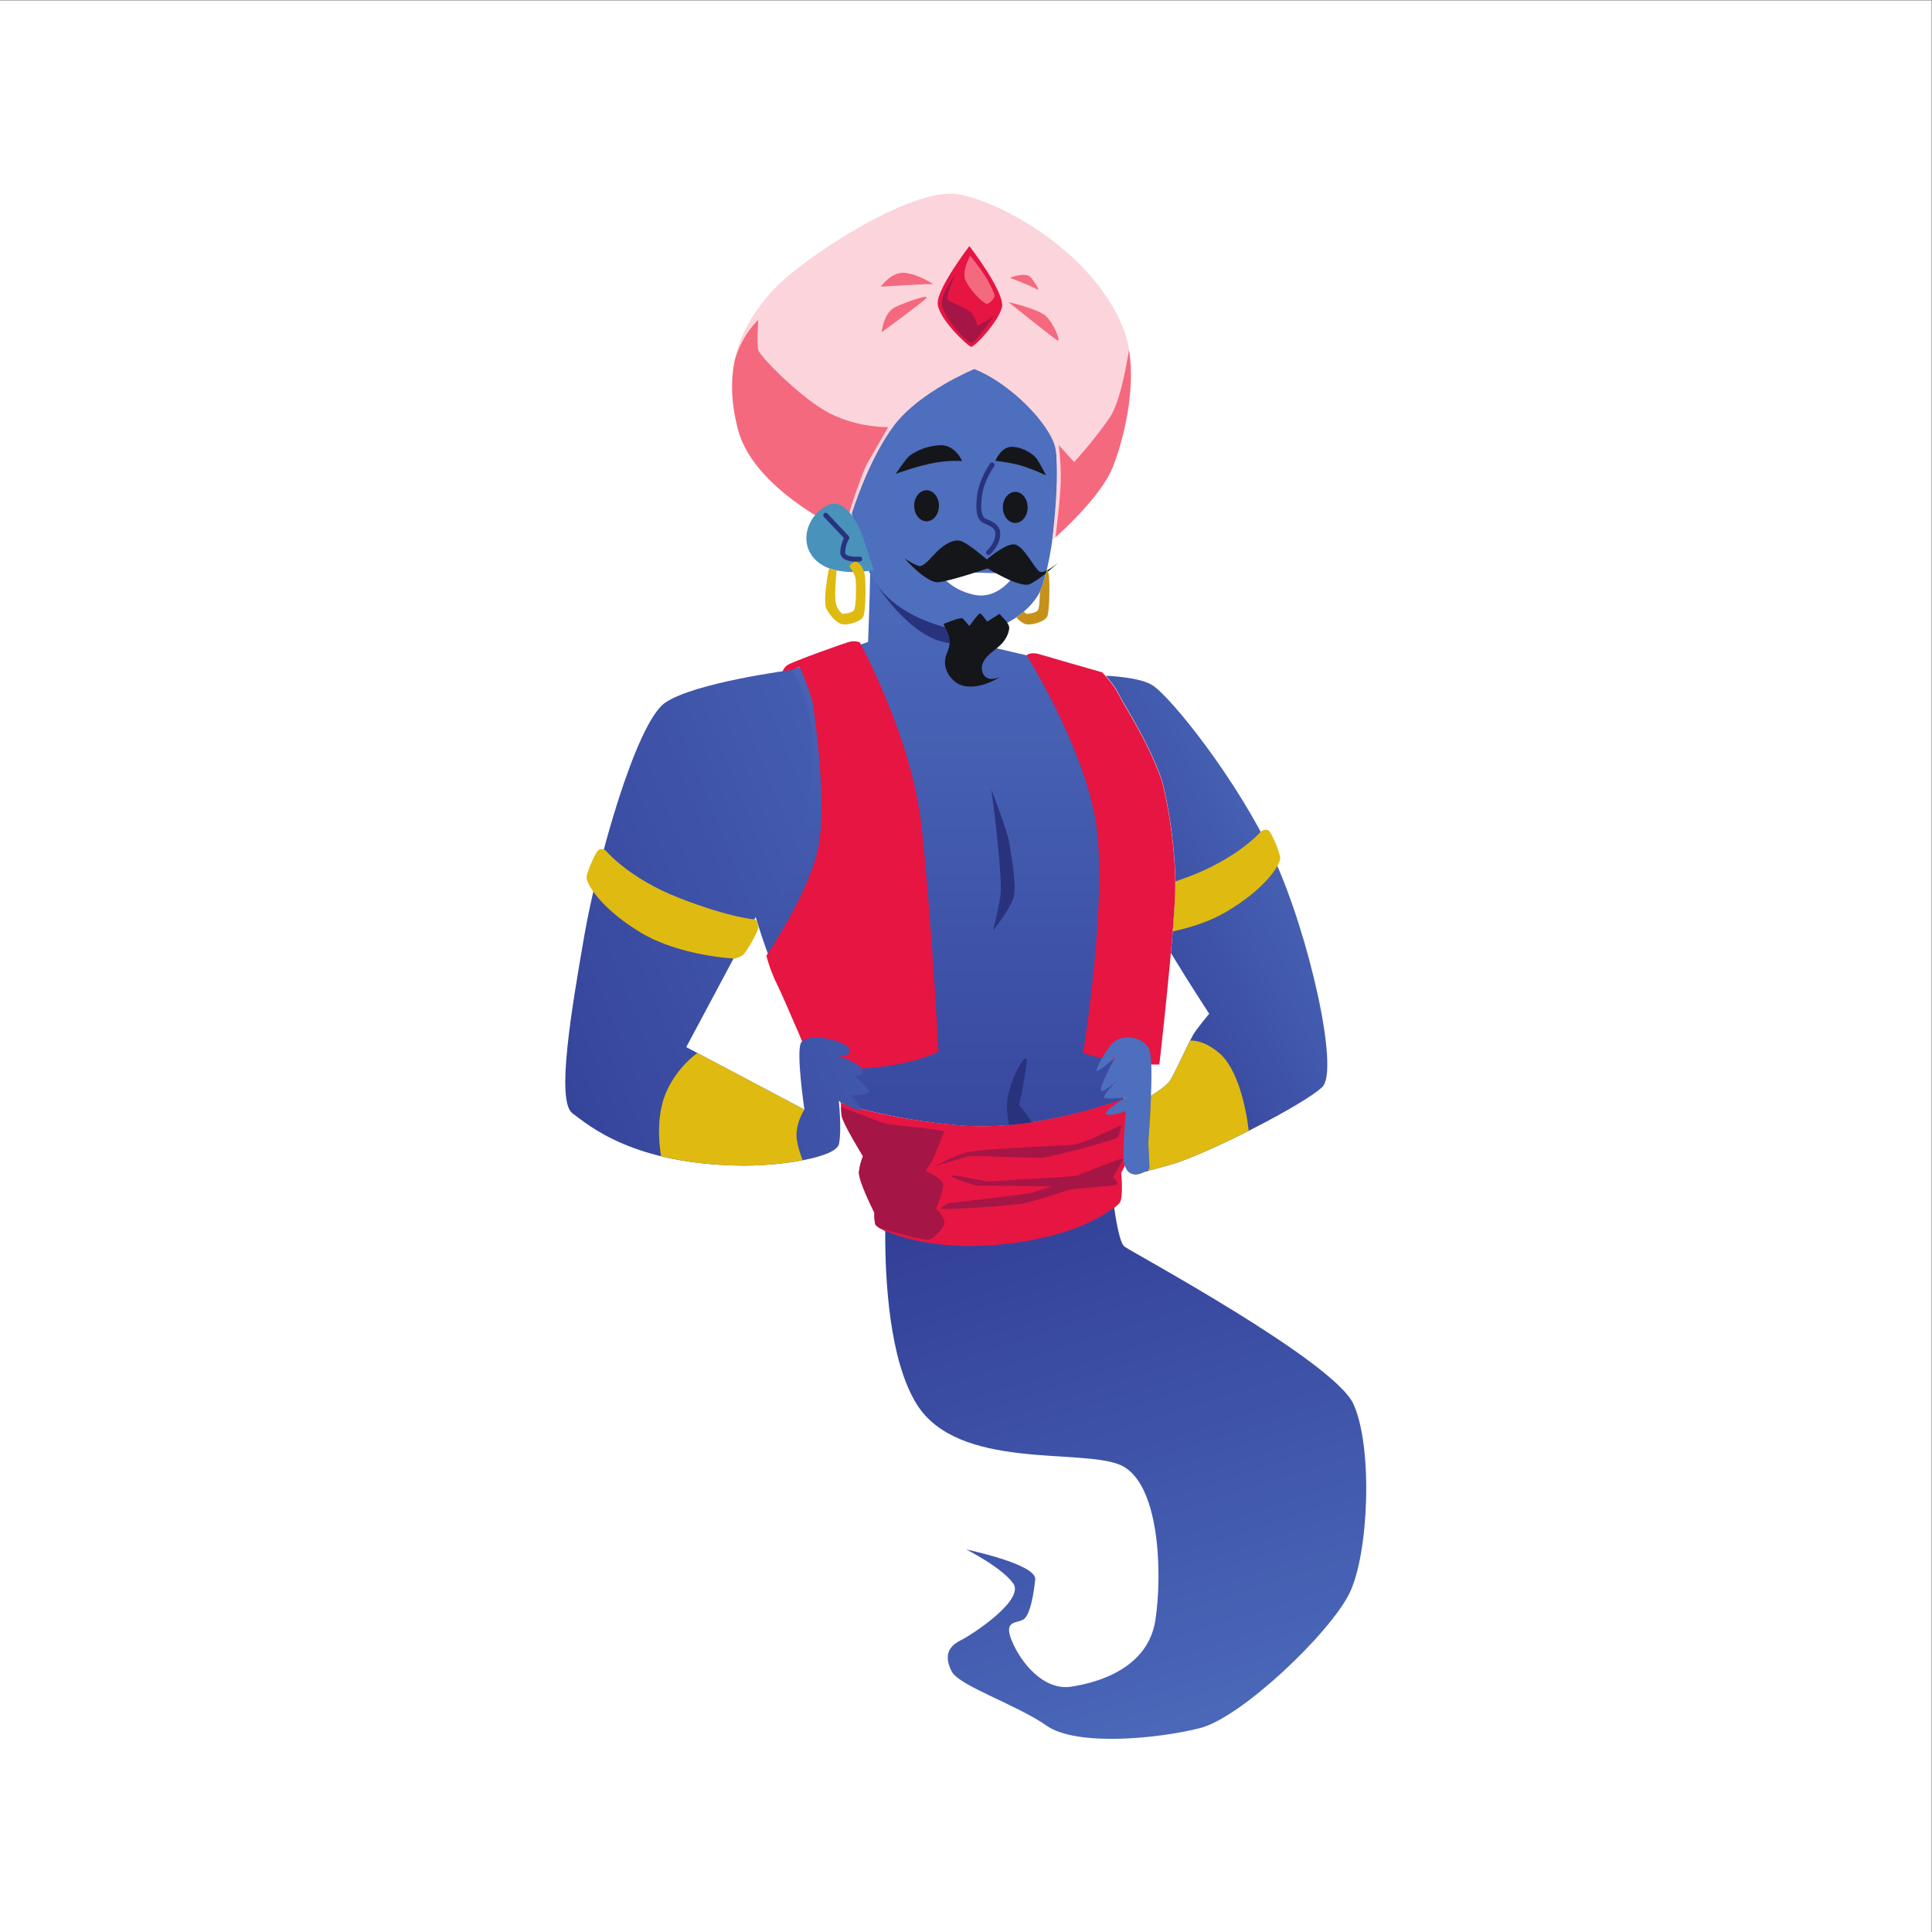 <?xml version="1.0" encoding="UTF-8" standalone="no"?>
<!-- Created with Inkscape (http://www.inkscape.org/) -->

<svg
   version="1.1"
   id="svg2"
   xml:space="preserve"
   width="666.667"
   height="666.667"
   viewBox="0 0 666.667 666.667"
   sodipodi:docname="iStock-1325946253.eps"
   xmlns:inkscape="http://www.inkscape.org/namespaces/inkscape"
   xmlns:sodipodi="http://sodipodi.sourceforge.net/DTD/sodipodi-0.dtd"
   xmlns="http://www.w3.org/2000/svg"
   xmlns:svg="http://www.w3.org/2000/svg"><rect x="0" y="0" width="666.667" height="666.667" fill="#808080" stroke="none"/><defs
     id="defs6"><clipPath
       clipPathUnits="userSpaceOnUse"
       id="clipPath20"><path
         d="m 3297.23,2780.56 c -91.43,198.62 -267.98,419.31 -315.27,447.69 -25.72,15.42 -77.46,21.5 -119.39,23.86 9.69,-11.01 24.75,-29.71 34.77,-49.76 15.77,-31.53 69.36,-110.34 107.2,-211.23 11.92,-31.79 40.98,-179.7 37.83,-296.35 -1.01,-37.43 -5.6,-96.95 -11.35,-160.51 49.64,-81.75 99.12,-157.24 99.12,-157.24 0,0 -31.53,-37.84 -40.99,-53.6 -9.45,-15.76 -42.56,-88.27 -58.32,-116.65 -12.37,-22.26 -74.96,-57.57 -93.93,-63.61 -4.47,-17.24 -13.6,-44.79 -18.84,-60.21 -0.44,-3.82 -0.86,-7.69 -1.24,-11.77 7.3,-1.24 27.97,-6.18 23.61,-22.71 -2.39,-9.09 -10.44,-26.88 -18.51,-43.57 6.61,-25.27 15.9,-44.04 15.9,-44.04 0,0 0,0 91.43,25.23 91.43,25.22 349.95,157.63 394.09,201.76 44.13,44.15 -34.68,394.1 -126.11,592.71 z"
         id="path18" /></clipPath><linearGradient
       x1="0"
       y1="0"
       x2="1"
       y2="0"
       gradientUnits="userSpaceOnUse"
       gradientTransform="matrix(-939.501,-498.125,-498.125,939.501,3547.97,2928.12)"
       spreadMethod="pad"
       id="linearGradient26"><stop
         style="stop-opacity:1;stop-color:#4e6ebe"
         offset="0"
         id="stop22" /><stop
         style="stop-opacity:1;stop-color:#2f3992"
         offset="1"
         id="stop24" /></linearGradient><clipPath
       clipPathUnits="userSpaceOnUse"
       id="clipPath36"><path
         d="m 2087.12,3281.49 c 119.74,44.24 160.02,58.07 160.02,58.07 0,0 4.63,115.21 5.47,184.52 3.97,-8.36 8,-16.18 12.14,-22.77 54.21,-86.43 148.66,-116.32 224.23,-133.49 16.49,-3.75 33.59,-4.15 50.63,-2.13 l 1.75,-33.86 c 0,0 226.75,-51.54 251.91,-62.18 25.18,-10.63 46.16,-17.04 46.16,-17.04 0,0 148.26,-200.39 168.81,-295.07 20.56,-94.69 34.81,-191.43 6.62,-367.85 -20.88,-130.71 -77.86,-336.12 -105.99,-433.85 -9.55,-3.59 -229.82,-85.4 -425.05,-68 -181.32,16.15 -289.38,52.67 -307.69,59.23 -70.76,117.32 -210.62,372.07 -251.28,613.96 -55.15,328.15 -61.13,395.44 -61.13,395.44 0,0 71.8,69.01 223.4,125.02 z"
         id="path34" /></clipPath><linearGradient
       x1="0"
       y1="0"
       x2="1"
       y2="0"
       gradientUnits="userSpaceOnUse"
       gradientTransform="matrix(-18.915,-2307.76,2307.76,-18.915,2453.37,3716.04)"
       spreadMethod="pad"
       id="linearGradient42"><stop
         style="stop-opacity:1;stop-color:#4e6ebe"
         offset="0"
         id="stop38" /><stop
         style="stop-opacity:1;stop-color:#2f3992"
         offset="1"
         id="stop40" /></linearGradient><clipPath
       clipPathUnits="userSpaceOnUse"
       id="clipPath114"><path
         d="m 2598.9,1780.49 c 166.92,17.88 253.06,69.58 285.33,95.26 6.52,-46.57 15.66,-93.48 26.78,-101.57 23.12,-16.8 542.26,-296.34 592.7,-407.74 50.45,-111.4 39.93,-386.729 -10.51,-489.721 C 3442.76,773.73 3213.66,555.152 3106.47,527.832 2999.29,500.5 2787,479.492 2709.24,534.129 c -77.78,54.652 -226.99,102.992 -245.91,140.82 -18.92,37.84 -10.51,63.063 23.12,79.871 33.63,16.809 166.04,105.09 136.62,147.129 -29.44,42.031 -121.91,88.27 -121.91,88.27 0,0 182.85,-37.828 178.65,-77.77 -4.2,-39.929 -12.61,-86.168 -27.32,-100.879 -14.72,-14.711 -56.75,0 -33.63,-56.75 23.12,-56.75 81.97,-130.308 153.43,-119.8 71.46,10.511 199.67,48.339 218.59,172.351 18.91,124 10.51,357.299 -90.38,401.429 -100.89,44.14 -420.36,-14.71 -527.55,157.64 -70.91,114 -82.02,321.74 -81.43,449.36 46.55,-22.25 154.25,-51.71 307.38,-35.31 z"
         id="path112" /></clipPath><linearGradient
       x1="0"
       y1="0"
       x2="1"
       y2="0"
       gradientUnits="userSpaceOnUse"
       gradientTransform="matrix(-592.703,1815.94,1815.94,592.703,3208.58,331.05)"
       spreadMethod="pad"
       id="linearGradient120"><stop
         style="stop-opacity:1;stop-color:#4e6ebe"
         offset="0"
         id="stop116" /><stop
         style="stop-opacity:1;stop-color:#2f3992"
         offset="1"
         id="stop118" /></linearGradient><clipPath
       clipPathUnits="userSpaceOnUse"
       id="clipPath130"><path
         d="m 2049.28,3266.99 c 0,0 -252.72,-32.7 -327.88,-85.13 -75.16,-52.43 -176.11,-413.34 -208.87,-602.95 -32.75,-189.6 -73.66,-427.56 -30.74,-459.5 42.92,-31.96 157.63,-132.41 438.22,-135.57 95.88,-1.07 244.41,20.03 251.86,56.17 7.45,36.15 -0.41,111.47 -0.41,111.47 0,0 61.9,-36.19 56.5,-21.05 -5.41,15.14 -24.2,34.69 -24.2,34.69 0,0 53.94,1.53 45.87,13.1 -8.07,11.56 -37.59,39.1 -37.59,39.1 0,0 28.99,-2.13 20.01,15.67 -8.98,17.8 -61.4,34.59 -61.4,34.59 0,0 44.48,-0.59 25.22,22.07 -19.25,22.67 -111.01,38.27 -122.95,11.04 -11.94,-27.25 9.46,-171.83 9.46,-171.83 l -305.89,161.81 190,356.03 38.65,-26.02 c 0,0 188.88,441.28 44.14,646.31 z"
         id="path128" /></clipPath><linearGradient
       x1="0"
       y1="0"
       x2="1"
       y2="0"
       gradientUnits="userSpaceOnUse"
       gradientTransform="matrix(-1992.5,-800.782,-800.782,1992.5,2921.68,2998.74)"
       spreadMethod="pad"
       id="linearGradient136"><stop
         style="stop-opacity:1;stop-color:#4e6ebe"
         offset="0"
         id="stop132" /><stop
         style="stop-opacity:1;stop-color:#2f3992"
         offset="1"
         id="stop134" /></linearGradient></defs><sodipodi:namedview
     id="namedview4"
     pagecolor="#ffffff"
     bordercolor="#666666"
     borderopacity="1.0"
     inkscape:pageshadow="2"
     inkscape:pageopacity="0.0"
     inkscape:pagecheckerboard="0" /><g
     id="g8"
     inkscape:groupmode="layer"
     inkscape:label="ink_ext_XXXXXX"
     transform="matrix(1.333,0,0,-1.333,0,666.667)"><g
       id="g10"
       transform="scale(0.1)"><path
         d="M 5000,0 H 0 V 5000 H 5000 V 0"
         style="fill:#ffffff;fill-opacity:1;fill-rule:nonzero;stroke:none"
         id="path12" /><g
         id="g14"><g
           id="g16"
           clip-path="url(#clipPath20)"><path
             d="m 3297.23,2780.56 c -91.43,198.62 -267.98,419.31 -315.27,447.69 -25.72,15.42 -77.46,21.5 -119.39,23.86 9.69,-11.01 24.75,-29.71 34.77,-49.76 15.77,-31.53 69.36,-110.34 107.2,-211.23 11.92,-31.79 40.98,-179.7 37.83,-296.35 -1.01,-37.43 -5.6,-96.95 -11.35,-160.51 49.64,-81.75 99.12,-157.24 99.12,-157.24 0,0 -31.53,-37.84 -40.99,-53.6 -9.45,-15.76 -42.56,-88.27 -58.32,-116.65 -12.37,-22.26 -74.96,-57.57 -93.93,-63.61 -4.47,-17.24 -13.6,-44.79 -18.84,-60.21 -0.44,-3.82 -0.86,-7.69 -1.24,-11.77 7.3,-1.24 27.97,-6.18 23.61,-22.71 -2.39,-9.09 -10.44,-26.88 -18.51,-43.57 6.61,-25.27 15.9,-44.04 15.9,-44.04 0,0 0,0 91.43,25.23 91.43,25.22 349.95,157.63 394.09,201.76 44.13,44.15 -34.68,394.1 -126.11,592.71"
             style="fill:url(#linearGradient26);fill-opacity:1;fill-rule:nonzero;stroke:none"
             id="path28" /></g></g><g
         id="g30"><g
           id="g32"
           clip-path="url(#clipPath36)"><path
             d="m 2087.12,3281.49 c 119.74,44.24 160.02,58.07 160.02,58.07 0,0 4.63,115.21 5.47,184.52 3.97,-8.36 8,-16.18 12.14,-22.77 54.21,-86.43 148.66,-116.32 224.23,-133.49 16.49,-3.75 33.59,-4.15 50.63,-2.13 l 1.75,-33.86 c 0,0 226.75,-51.54 251.91,-62.18 25.18,-10.63 46.16,-17.04 46.16,-17.04 0,0 148.26,-200.39 168.81,-295.07 20.56,-94.69 34.81,-191.43 6.62,-367.85 -20.88,-130.71 -77.86,-336.12 -105.99,-433.85 -9.55,-3.59 -229.82,-85.4 -425.05,-68 -181.32,16.15 -289.38,52.67 -307.69,59.23 -70.76,117.32 -210.62,372.07 -251.28,613.96 -55.15,328.15 -61.13,395.44 -61.13,395.44 0,0 71.8,69.01 223.4,125.02"
             style="fill:url(#linearGradient42);fill-opacity:1;fill-rule:nonzero;stroke:none"
             id="path44" /></g></g><path
         d="m 2486.25,3368.01 c 16.5,-3.66 33.6,-3.97 50.63,-1.87 l 1.44,-25.39 c -18.88,-5.05 -44.51,-7.68 -79.39,-4.26 -107.19,10.51 -197.57,163.93 -197.57,163.93 54.65,-86.17 149.23,-115.59 224.89,-132.41"
         style="fill:#29337d;fill-opacity:1;fill-rule:nonzero;stroke:none"
         id="path46" /><path
         d="m 2597.65,4097.34 c 33.62,-14.72 94.58,-52.55 126.1,-191.27 31.53,-138.71 -2.1,-390.93 -37.83,-447.68 -35.73,-56.75 -124.01,-107.2 -199.67,-90.38 -75.66,16.82 -170.24,46.24 -224.89,132.41 -54.65,86.17 -97.76,335.78 -79.87,456.1 23.12,155.52 237.74,218.87 416.16,140.82"
         style="fill:#4e6ebe;fill-opacity:1;fill-rule:nonzero;stroke:none"
         id="path48" /><path
         d="m 2918.16,2178.4 c 0,0 23.13,-8.41 21.03,-25.22 -2.11,-16.81 -25.23,-83.02 -25.23,-83.02 0,0 31.53,-3.15 26.27,-23.12 -5.25,-19.97 -37.83,-81.97 -37.83,-81.97 0,0 6.31,-65.15 -4.2,-77.76 -10.5,-12.62 -93.53,-86.18 -299.51,-108.24 -205.97,-22.07 -329.97,38.87 -333.12,53.59 -3.16,14.71 -2.11,29.42 -2.11,29.42 0,0 -42.03,83.02 -39.93,105.09 2.1,22.07 10.5,40.99 10.5,40.99 0,0 -54.64,88.27 -55.69,107.18 -1.05,18.92 -2.1,31.54 -2.1,31.54 0,0 111.39,-42.04 311.06,-58.86 199.67,-16.81 425.61,70.41 425.61,70.41 l 5.25,19.97"
         style="fill:#e61542;fill-opacity:1;fill-rule:nonzero;stroke:none"
         id="path50" /><path
         d="m 2521.98,4045.84 c 0,0 -141.87,-58.33 -208.07,-146.6 -66.21,-88.28 -108.77,-226.99 -108.77,-226.99 l 9.45,-59.9 c 0,0 -260.09,108.77 -304.23,277.43 -44.13,168.67 14.19,274.29 86.7,356.26 72.51,81.96 364.13,274.28 483.94,252.21 119.8,-22.07 351.52,-154.49 427.18,-348.37 43.7,-111.97 4.73,-277.44 -28.38,-359.41 -33.09,-81.97 -156.05,-187.59 -156.05,-187.59 0,0 22.07,178.14 7.88,239.61 -14.18,61.48 -116.65,167.09 -209.65,203.35"
         style="fill:#fcd4dc;fill-opacity:1;fill-rule:nonzero;stroke:none"
         id="path52" /><path
         d="m 2490.46,3807.82 c 0,0 -17.34,42.55 -56.76,40.97 -39.4,-1.57 -72.51,-20.49 -81.96,-29.94 -9.46,-9.46 -33.11,-44.14 -33.11,-44.14 0,0 60.43,22.07 105.62,29.42 38.92,6.34 66.21,3.69 66.21,3.69"
         style="fill:#15161a;fill-opacity:1;fill-rule:nonzero;stroke:none"
         id="path54" /><path
         d="m 2366.45,3691.97 c 0,-22.21 14.35,-40.22 32.06,-40.22 17.69,0 32.05,18.01 32.05,40.22 0,22.2 -14.36,40.2 -32.05,40.2 -17.71,0 -32.06,-18 -32.06,-40.2"
         style="fill:#15161a;fill-opacity:1;fill-rule:nonzero;stroke:none"
         id="path56" /><path
         d="m 2576.63,3808.33 c 0,0 14.67,37.84 44.43,36.26 29.78,-1.57 54.78,-20.49 61.93,-29.95 7.14,-9.45 25,-44.13 25,-44.13 0,0 -45.65,22.06 -79.78,29.42 -29.4,6.33 -51.58,8.4 -51.58,8.4"
         style="fill:#15161a;fill-opacity:1;fill-rule:nonzero;stroke:none"
         id="path58" /><path
         d="m 2660.18,3687.76 c 0,-22.21 -14.36,-40.21 -32.05,-40.21 -17.71,0 -32.07,18 -32.07,40.21 0,22.21 14.36,40.21 32.07,40.21 17.69,0 32.05,-18 32.05,-40.21"
         style="fill:#15161a;fill-opacity:1;fill-rule:nonzero;stroke:none"
         id="path60" /><path
         d="m 2558.77,3564.52 c 1.46,0 2.93,0.51 4.12,1.55 1.03,0.89 25.2,22.1 26.35,51.8 0.92,24.02 -19.61,32.82 -31.89,38.07 -3.58,1.53 -7.65,3.28 -8.84,4.47 -6.02,6.04 -11.52,17.49 -6.62,56.77 4.99,39.86 31.19,76.59 31.45,76.95 2.02,2.84 1.4,6.77 -1.44,8.8 -2.79,2.03 -6.73,1.42 -8.78,-1.41 -1.17,-1.6 -28.34,-39.64 -33.74,-82.77 -5.56,-44.56 1.62,-58.65 10.21,-67.25 2.92,-2.92 7.5,-4.88 12.79,-7.16 14.08,-6.03 24.8,-11.76 24.24,-25.97 -0.92,-24.3 -21.77,-42.59 -21.98,-42.77 -2.64,-2.27 -2.92,-6.26 -0.64,-8.9 1.24,-1.43 3,-2.18 4.77,-2.18"
         style="fill:#29337d;fill-opacity:1;fill-rule:nonzero;stroke:none"
         id="path62" /><path
         d="m 2628.13,3516.18 c 0,0 -39.95,-68.3 -106.15,-54.63 -66.21,13.66 -92.48,59.9 -92.48,59.9 l 198.63,-5.27"
         style="fill:#ffffff;fill-opacity:1;fill-rule:nonzero;stroke:none"
         id="path64" /><path
         d="m 2554.56,3552.97 c 0,0 -50.45,44.14 -69.35,48.34 -18.93,4.2 -38.89,-9.45 -54.65,-23.12 -15.77,-13.66 -37.84,-45.19 -51.5,-42.03 -13.66,3.15 -37.83,19.97 -37.83,19.97 0,0 56.75,-65.16 88.27,-62.01 31.53,3.15 127.16,35.73 127.16,35.73 0,0 83.02,-51.5 108.24,-40.98 25.23,10.51 75.67,56.74 75.67,56.74 0,0 -36.78,-31.52 -49.4,-24.16 -12.61,7.35 -40.98,66.2 -64.1,70.41 -23.11,4.2 -72.51,-38.89 -72.51,-38.89"
         style="fill:#15161a;fill-opacity:1;fill-rule:nonzero;stroke:none"
         id="path66" /><path
         d="m 2612.58,3375.07 c -1.63,-15.12 -9.37,-29.3 -19.73,-40.39 -8.73,-9.34 -19.5,-16.47 -29.14,-24.85 -9.64,-8.39 -18.48,-18.62 -21.33,-31.08 -2.84,-12.45 2,-27.35 13.6,-32.7 10.19,-4.7 22.11,-1.13 32.74,2.5 -23.22,-13.57 -48.92,-24.62 -75.81,-24.73 -13.23,-0.05 -26.85,2.76 -37.62,10.43 -21.48,15.31 -34.29,41.24 -27.07,67.26 2.26,8.09 6.16,15.66 8.31,23.79 3.14,11.83 2.13,24.62 -2.34,35.99 -4.69,11.91 -12.08,24.59 -12.08,24.59 0,0 43.88,18.34 49.39,14.71 3.16,-2.1 17.87,-19.96 17.87,-19.96 0,0 24.17,34.68 28.37,32.58 4.21,-2.11 17.87,-21.03 17.87,-21.03 l 31.53,19.97 14.71,-15.76 c 0,0 11.61,-13.24 10.73,-21.32"
         style="fill:#15161a;fill-opacity:1;fill-rule:nonzero;stroke:none"
         id="path68" /><path
         d="m 2732.51,3610.65 c 4.04,33.72 9.71,83.9 12.26,120.97 4.2,60.95 -4.2,117.7 -4.2,117.7 l 39.93,-44.13 c 0,0 52.55,56.75 92.48,115.59 22.85,33.68 39.47,112.01 49.55,174.51 17.39,-106.02 -14.67,-235.36 -42.73,-304.82 -27.82,-68.91 -118.9,-154.3 -147.29,-179.82"
         style="fill:#f4697e;fill-opacity:1;fill-rule:nonzero;stroke:none"
         id="path70" /><path
         d="m 1910.36,3889.78 c -18.07,69.08 -18.77,127.45 -8.54,178.08 19.76,69.25 61.09,105.14 61.09,105.14 0,0 -4.21,-60.96 0,-77.76 4.2,-16.82 111.39,-126.12 184.95,-163.95 73.57,-37.83 151.33,-35.73 151.33,-35.73 0,0 -46.24,-79.86 -54.65,-94.58 -8.4,-14.71 -44.13,-113.5 -46.23,-130.31 -1.18,-9.39 0.93,-33.19 3.01,-52.39 -53.38,24.71 -252.8,125.69 -290.96,271.5"
         style="fill:#f4697e;fill-opacity:1;fill-rule:nonzero;stroke:none"
         id="path72" /><path
         d="m 2509.37,4364.26 c 0,0 94.59,-121.9 84.07,-159.74 -10.51,-37.83 -71.46,-102.98 -79.87,-100.88 -8.4,2.09 -86.17,73.56 -86.17,113.49 0,39.94 81.97,147.13 81.97,147.13"
         style="fill:#e61542;fill-opacity:1;fill-rule:nonzero;stroke:none"
         id="path74" /><path
         d="m 2280.27,4259.17 c 0,0 27.33,39.94 63.06,35.74 35.73,-4.21 77.76,-31.54 71.46,-29.43 -6.3,2.1 -134.52,-6.31 -134.52,-6.31"
         style="fill:#f4697e;fill-opacity:1;fill-rule:nonzero;stroke:none"
         id="path76" /><path
         d="m 2282.37,4141.47 c 0,0 4.21,50.45 35.74,65.16 31.52,14.71 88.28,33.63 79.87,23.12 -8.41,-10.51 -115.61,-88.28 -115.61,-88.28"
         style="fill:#f4697e;fill-opacity:1;fill-rule:nonzero;stroke:none"
         id="path78" /><path
         d="m 2610.25,4219.24 c 0,0 75.67,-16.81 96.68,-35.73 21.03,-18.92 42.04,-71.47 29.44,-63.06 -12.62,8.41 -126.12,98.79 -126.12,98.79"
         style="fill:#f4697e;fill-opacity:1;fill-rule:nonzero;stroke:none"
         id="path80" /><path
         d="m 2614.46,4282.29 c 0,0 42.03,16.82 54.65,0 12.61,-16.81 25.22,-35.74 14.71,-29.43 -10.51,6.31 -69.36,29.43 -69.36,29.43"
         style="fill:#f4697e;fill-opacity:1;fill-rule:nonzero;stroke:none"
         id="path82" /><path
         d="m 2576.63,4189.81 c 0,0 -47.29,-72.51 -60.96,-75.67 -13.66,-3.14 -76.71,72.52 -77.76,99.85 -1.05,27.31 32.58,75.65 32.58,72.51 0,-3.16 -24.17,-55.71 -16.82,-62 7.36,-6.31 51.5,-19.98 62,-34.69 10.51,-14.71 14.72,-31.52 14.72,-31.52 0,0 42.03,19.96 46.24,31.52"
         style="fill:#a51646;fill-opacity:1;fill-rule:nonzero;stroke:none"
         id="path84" /><path
         d="m 2511.47,4339.04 c 0,0 -17.87,-31.53 -14.71,-54.65 3.15,-23.12 50.45,-73.56 59.9,-69.36 9.45,4.21 19.97,16.82 17.86,23.13 -0.98,2.97 -9.59,25.32 -24.17,48.34 -16.39,25.88 -38.88,52.54 -38.88,52.54"
         style="fill:#f4697e;fill-opacity:1;fill-rule:nonzero;stroke:none"
         id="path86" /><path
         d="m 2177.07,2135.58 c 31.27,-12.38 96.42,-36.34 109.51,-41.25 16.82,-6.31 161.84,-16.82 157.64,-23.12 -4.21,-6.3 -21.03,-52.54 -27.33,-67.25 -6.3,-14.72 -21.02,-33.63 -21.02,-33.63 0,0 48.35,-21.02 46.24,-37.84 -2.1,-16.81 -18.92,-60.94 -18.92,-60.94 0,0 29.44,-25.23 18.92,-44.14 -10.51,-18.92 -29.42,-33.64 -39.93,-35.74 -6.58,-1.32 -70.95,14.7 -124.3,29.95 -7.43,4.58 -11.78,8.52 -12.31,11.04 -3.16,14.71 -2.11,29.42 -2.11,29.42 0,0 -42.03,83.02 -39.93,105.09 2.1,22.07 10.5,40.99 10.5,40.99 0,0 -54.64,88.27 -55.69,107.18 -0.46,8.22 -0.9,14.93 -1.27,20.24"
         style="fill:#a51646;fill-opacity:1;fill-rule:nonzero;stroke:none"
         id="path88" /><path
         d="m 2421.09,1982.93 c 0,0 50.44,27.33 84.08,35.74 33.63,8.4 233.3,16.81 269.03,18.91 35.72,2.1 130.3,56.75 128.2,48.34 -2.1,-8.41 -4.2,-27.32 -12.61,-31.52 -8.4,-4.21 -170.24,-50.44 -199.66,-50.44 -29.44,0 -174.46,6.3 -182.86,4.2 -8.41,-2.1 -86.18,-25.23 -86.18,-25.23"
         style="fill:#a51646;fill-opacity:1;fill-rule:nonzero;stroke:none"
         id="path90" /><path
         d="m 2452.63,1886.25 c 0,0 203.86,23.12 218.58,27.33 14.71,4.2 52.54,16.81 52.54,16.81 l -197.57,2.1 c 0,0 -71.45,21.02 -63.05,25.23 8.4,4.2 88.28,-16.82 100.88,-14.72 12.62,2.1 201.78,10.51 220.7,14.72 18.91,4.2 126.1,52.54 121.9,42.03 -4.21,-10.51 -25.22,-46.24 -25.22,-46.24 0,0 16.81,-14.72 8.4,-18.92 -8.4,-4.2 -113.49,-10.5 -119.8,-12.6 -6.3,-2.1 -90.37,-29.43 -119.8,-35.74 -29.43,-6.31 -222.79,-18.91 -214.38,-12.6 8.41,6.29 16.82,12.6 16.82,12.6"
         style="fill:#a51646;fill-opacity:1;fill-rule:nonzero;stroke:none"
         id="path92" /><path
         d="m 2657.55,3304.96 c 0,0 138.71,-220.69 176.54,-416.16 37.83,-195.46 -30.47,-613.72 -30.47,-613.72 0,0 50.44,-16.82 111.4,-25.22 41.07,-5.67 86.17,-4.2 86.17,-4.2 0,0 37.83,331.03 40.99,447.68 3.14,116.65 -25.92,264.55 -37.84,296.35 -37.84,100.89 -91.43,179.71 -107.19,211.23 -15.76,31.52 -44.13,59.9 -44.13,59.9 0,0 -154.48,44.14 -163.95,47.29 -9.45,3.15 -25.22,3.15 -31.52,-3.15"
         style="fill:#e61542;fill-opacity:1;fill-rule:nonzero;stroke:none"
         id="path94" /><path
         d="m 2225.63,3338.59 c 0,0 134.52,-245.91 159.73,-475 25.23,-229.1 44.14,-584.3 44.14,-584.3 0,0 -46.24,-27.32 -151.33,-39.94 -105.08,-12.61 -174.45,2.11 -174.45,2.11 0,0 -73.56,174.44 -92.47,212.27 -18.92,37.84 -27.32,73.57 -27.32,73.57 0,0 111.39,163.93 134.51,281.64 23.12,117.69 -10.51,346.8 -14.72,372.01 -4.2,25.22 -33.62,94.58 -33.62,94.58 l -48.34,-23.11 c 0,0 4.2,18.91 16.81,27.32 12.61,8.41 151.33,58.85 163.94,60.95 12.61,2.11 23.12,-2.1 23.12,-2.1"
         style="fill:#e61542;fill-opacity:1;fill-rule:nonzero;stroke:none"
         id="path96" /><path
         d="m 2566.11,2958.17 c 0,0 31.54,-231.2 23.13,-279.54 -8.41,-48.34 -18.92,-86.18 -18.92,-86.18 0,0 48.34,58.85 54.65,90.38 6.3,31.53 -8.41,111.39 -12.62,138.72 -4.2,27.32 -46.24,136.62 -46.24,136.62"
         style="fill:#29337d;fill-opacity:1;fill-rule:nonzero;stroke:none"
         id="path98" /><path
         d="m 2650.47,3418.14 c 3.81,-4.21 7.08,-5.99 7.08,-5.99 0,0 21.01,1.06 28.37,8.41 4.4,4.39 5.76,28.3 5.95,49.32 6.41,14.09 12.61,34.1 18.28,58.11 2.11,-4.67 4.27,-10.83 5.19,-19.16 2.11,-18.91 2.11,-93.52 -5.25,-105.09 -7.36,-11.56 -34.68,-19.97 -50.44,-18.91 -9.54,0.63 -19.83,8.24 -28.81,18.31 6.87,4.72 13.5,9.7 19.63,15"
         style="fill:#c6911a;fill-opacity:1;fill-rule:nonzero;stroke:none"
         id="path100" /><path
         d="m 2233.52,3612.35 c 0,0 -36.26,104.03 -88.29,81.97 -52.02,-22.07 -81.97,-96.16 -33.1,-143.45 48.87,-47.29 149.75,-25.22 149.75,-25.22 l -28.36,86.7"
         style="fill:#4992bb;fill-opacity:1;fill-rule:nonzero;stroke:none"
         id="path102" /><path
         d="m 2216.46,3547.3 c 5.01,0 8.76,0.34 9.82,0.46 3.47,0.35 5.98,3.44 5.61,6.9 -0.35,3.46 -3.62,5.96 -6.9,5.63 -10.08,-1.01 -28.44,-0.32 -34.94,5.95 -1.75,1.68 -2.45,3.62 -2.27,6.28 1.42,21.23 9.73,32.81 9.81,32.92 1.79,2.46 1.61,5.87 -0.48,8.09 l -55.18,58.32 c -2.41,2.5 -6.37,2.66 -8.91,0.25 -2.52,-2.39 -2.64,-6.38 -0.25,-8.91 l 51.88,-54.84 c -3.27,-6.04 -8.3,-17.9 -9.45,-35 -0.42,-6.34 1.68,-11.94 6.11,-16.2 8.65,-8.35 24.69,-9.85 35.15,-9.85"
         style="fill:#29337d;fill-opacity:1;fill-rule:nonzero;stroke:none"
         id="path104" /><path
         d="m 2228.78,3537.21 c 0,0 -9.45,12.61 -16.82,9.45 -7.35,-3.15 -14.7,-8.4 -11.55,-13.66 3.15,-5.25 13.66,-19.96 14.71,-31.52 1.05,-11.56 2.1,-73.57 -5.26,-80.92 -7.35,-7.35 -28.37,-8.41 -28.37,-8.41 0,0 -16.81,8.41 -18.91,36.78 -2.11,28.38 3.14,75.66 3.14,75.66 l -19.96,5.26 c 0,0 -16.81,-86.18 -6.31,-105.09 10.51,-18.92 28.38,-38.88 44.14,-39.93 15.77,-1.06 43.09,7.35 50.44,18.91 7.37,11.57 7.37,86.18 5.26,105.09 -2.1,18.92 -10.51,28.38 -10.51,28.38"
         style="fill:#dfba10;fill-opacity:1;fill-rule:nonzero;stroke:none"
         id="path106" /><g
         id="g108"><g
           id="g110"
           clip-path="url(#clipPath114)"><path
             d="m 2598.9,1780.49 c 166.92,17.88 253.06,69.58 285.33,95.26 6.52,-46.57 15.66,-93.48 26.78,-101.57 23.12,-16.8 542.26,-296.34 592.7,-407.74 50.45,-111.4 39.93,-386.729 -10.51,-489.721 C 3442.76,773.73 3213.66,555.152 3106.47,527.832 2999.29,500.5 2787,479.492 2709.24,534.129 c -77.78,54.652 -226.99,102.992 -245.91,140.82 -18.92,37.84 -10.51,63.063 23.12,79.871 33.63,16.809 166.04,105.09 136.62,147.129 -29.44,42.031 -121.91,88.27 -121.91,88.27 0,0 182.85,-37.828 178.65,-77.77 -4.2,-39.929 -12.61,-86.168 -27.32,-100.879 -14.72,-14.711 -56.75,0 -33.63,-56.75 23.12,-56.75 81.97,-130.308 153.43,-119.8 71.46,10.511 199.67,48.339 218.59,172.351 18.91,124 10.51,357.299 -90.38,401.429 -100.89,44.14 -420.36,-14.71 -527.55,157.64 -70.91,114 -82.02,321.74 -81.43,449.36 46.55,-22.25 154.25,-51.71 307.38,-35.31"
             style="fill:url(#linearGradient120);fill-opacity:1;fill-rule:nonzero;stroke:none"
             id="path122" /></g></g><g
         id="g124"><g
           id="g126"
           clip-path="url(#clipPath130)"><path
             d="m 2049.28,3266.99 c 0,0 -252.72,-32.7 -327.88,-85.13 -75.16,-52.43 -176.11,-413.34 -208.87,-602.95 -32.75,-189.6 -73.66,-427.56 -30.74,-459.5 42.92,-31.96 157.63,-132.41 438.22,-135.57 95.88,-1.07 244.41,20.03 251.86,56.17 7.45,36.15 -0.41,111.47 -0.41,111.47 0,0 61.9,-36.19 56.5,-21.05 -5.41,15.14 -24.2,34.69 -24.2,34.69 0,0 53.94,1.53 45.87,13.1 -8.07,11.56 -37.59,39.1 -37.59,39.1 0,0 28.99,-2.13 20.01,15.67 -8.98,17.8 -61.4,34.59 -61.4,34.59 0,0 44.48,-0.59 25.22,22.07 -19.25,22.67 -111.01,38.27 -122.95,11.04 -11.94,-27.25 9.46,-171.83 9.46,-171.83 l -305.89,161.81 190,356.03 38.65,-26.02 c 0,0 188.88,441.28 44.14,646.31"
             style="fill:url(#linearGradient136);fill-opacity:1;fill-rule:nonzero;stroke:none"
             id="path138" /></g></g><path
         d="m 1920.01,1983.84 c -83.55,0.94 -152.11,10.62 -208.73,24.43 -6.67,41.54 -12,113.67 16.42,172.61 22.27,46.18 53.1,76.29 77.5,94.6 l 277.18,-146.62 c 0,0 -18.92,-26.8 -20.5,-63.05 -0.81,-18.61 7.52,-45.89 15.82,-68.09 -49.79,-9.48 -110.18,-14.42 -157.69,-13.88"
         style="fill:#dfba10;fill-opacity:1;fill-rule:nonzero;stroke:none"
         id="path140" /><path
         d="m 1568.33,2799.25 c 0,0 58.67,-71.66 191.25,-123.1 132.57,-51.44 194.25,-54.9 194.25,-54.9 0,0 12.76,-6.47 8.48,-23.93 -4.28,-17.46 -32.59,-63.17 -38.95,-68.14 -6.36,-4.98 -20.91,-9.31 -20.91,-9.31 0,0 -142.92,5.71 -245.94,68.52 -103.02,62.82 -140.75,127.37 -138.06,143.59 2.69,16.22 22.81,62.55 30.76,68.78 7.95,6.22 19.12,-1.51 19.12,-1.51"
         style="fill:#dfba10;fill-opacity:1;fill-rule:nonzero;stroke:none"
         id="path142" /><path
         d="m 3284.4,2850.99 c -7.83,6.35 -19.13,-1.18 -19.13,-1.18 0,0 -59.87,-70.67 -193.3,-119.88 -10.28,-3.78 -19.99,-7.21 -29.43,-10.46 0.08,-8.35 0.05,-16.62 -0.17,-24.7 -0.71,-26.12 -3.16,-63.04 -6.53,-104.54 43.86,9.31 94.15,24.67 137.71,50.23 104.07,61.08 142.88,124.98 140.45,141.24 -2.41,16.26 -21.74,62.93 -29.6,69.29"
         style="fill:#dfba10;fill-opacity:1;fill-rule:nonzero;stroke:none"
         id="path144" /><path
         d="m 2972.5,2044.42 c 0,0 17.34,212.8 1.58,242.75 -15.76,29.95 -59.9,34.68 -83.54,22.07 -23.66,-12.62 -63.06,-88.28 -48.87,-80.4 14.19,7.88 45.71,36.26 45.71,36.26 0,0 -50.45,-91.43 -34.67,-88.27 15.76,3.14 48.86,36.25 48.86,36.25 0,0 -52.02,-48.87 -42.57,-53.59 9.47,-4.73 54.11,0.38 54.11,0.38 0,0 -60.4,-36.64 -49.37,-42.94 11.03,-6.31 50.44,7.88 50.44,7.88 0,0 -9.46,-113.5 -4.73,-132.41 4.73,-18.92 11.04,-29.96 28.37,-31.54 17.35,-1.57 37.83,15.77 37.83,15.77 l -3.15,67.79"
         style="fill:#4e6ebe;fill-opacity:1;fill-rule:nonzero;stroke:none"
         id="path146" /><path
         d="m 3156.93,2274.55 c -30.97,26.66 -56.93,33.48 -76.08,33.12 -13.81,-27.52 -37.39,-78.16 -50.02,-100.9 -6.92,-12.45 -29.41,-28.81 -51.25,-41.95 -2.24,-60.65 -7.08,-120.4 -7.08,-120.4 l 3.15,-67.79 c 0,0 -1.36,-1.15 -3.66,-2.82 l 0.35,-3.43 c 13.27,3.67 31.44,8.69 56.91,15.71 43.55,12.01 124.99,48.4 203.13,87.93 -6.34,59.21 -28.28,159.96 -75.45,200.53"
         style="fill:#dfba10;fill-opacity:1;fill-rule:nonzero;stroke:none"
         id="path148" /><path
         d="m 2638.32,2140.57 c 0,0 12.61,56.75 18.92,107.19 6.3,50.45 -50.44,-50.44 -50.44,-107.19 0,-16.42 2.14,-34.4 5.13,-51.69 20.22,1.8 40.15,4.12 59.53,7.02 -15.15,23.38 -33.14,44.67 -33.14,44.67"
         style="fill:#29337d;fill-opacity:1;fill-rule:nonzero;stroke:none"
         id="path150" /></g></g></svg>
